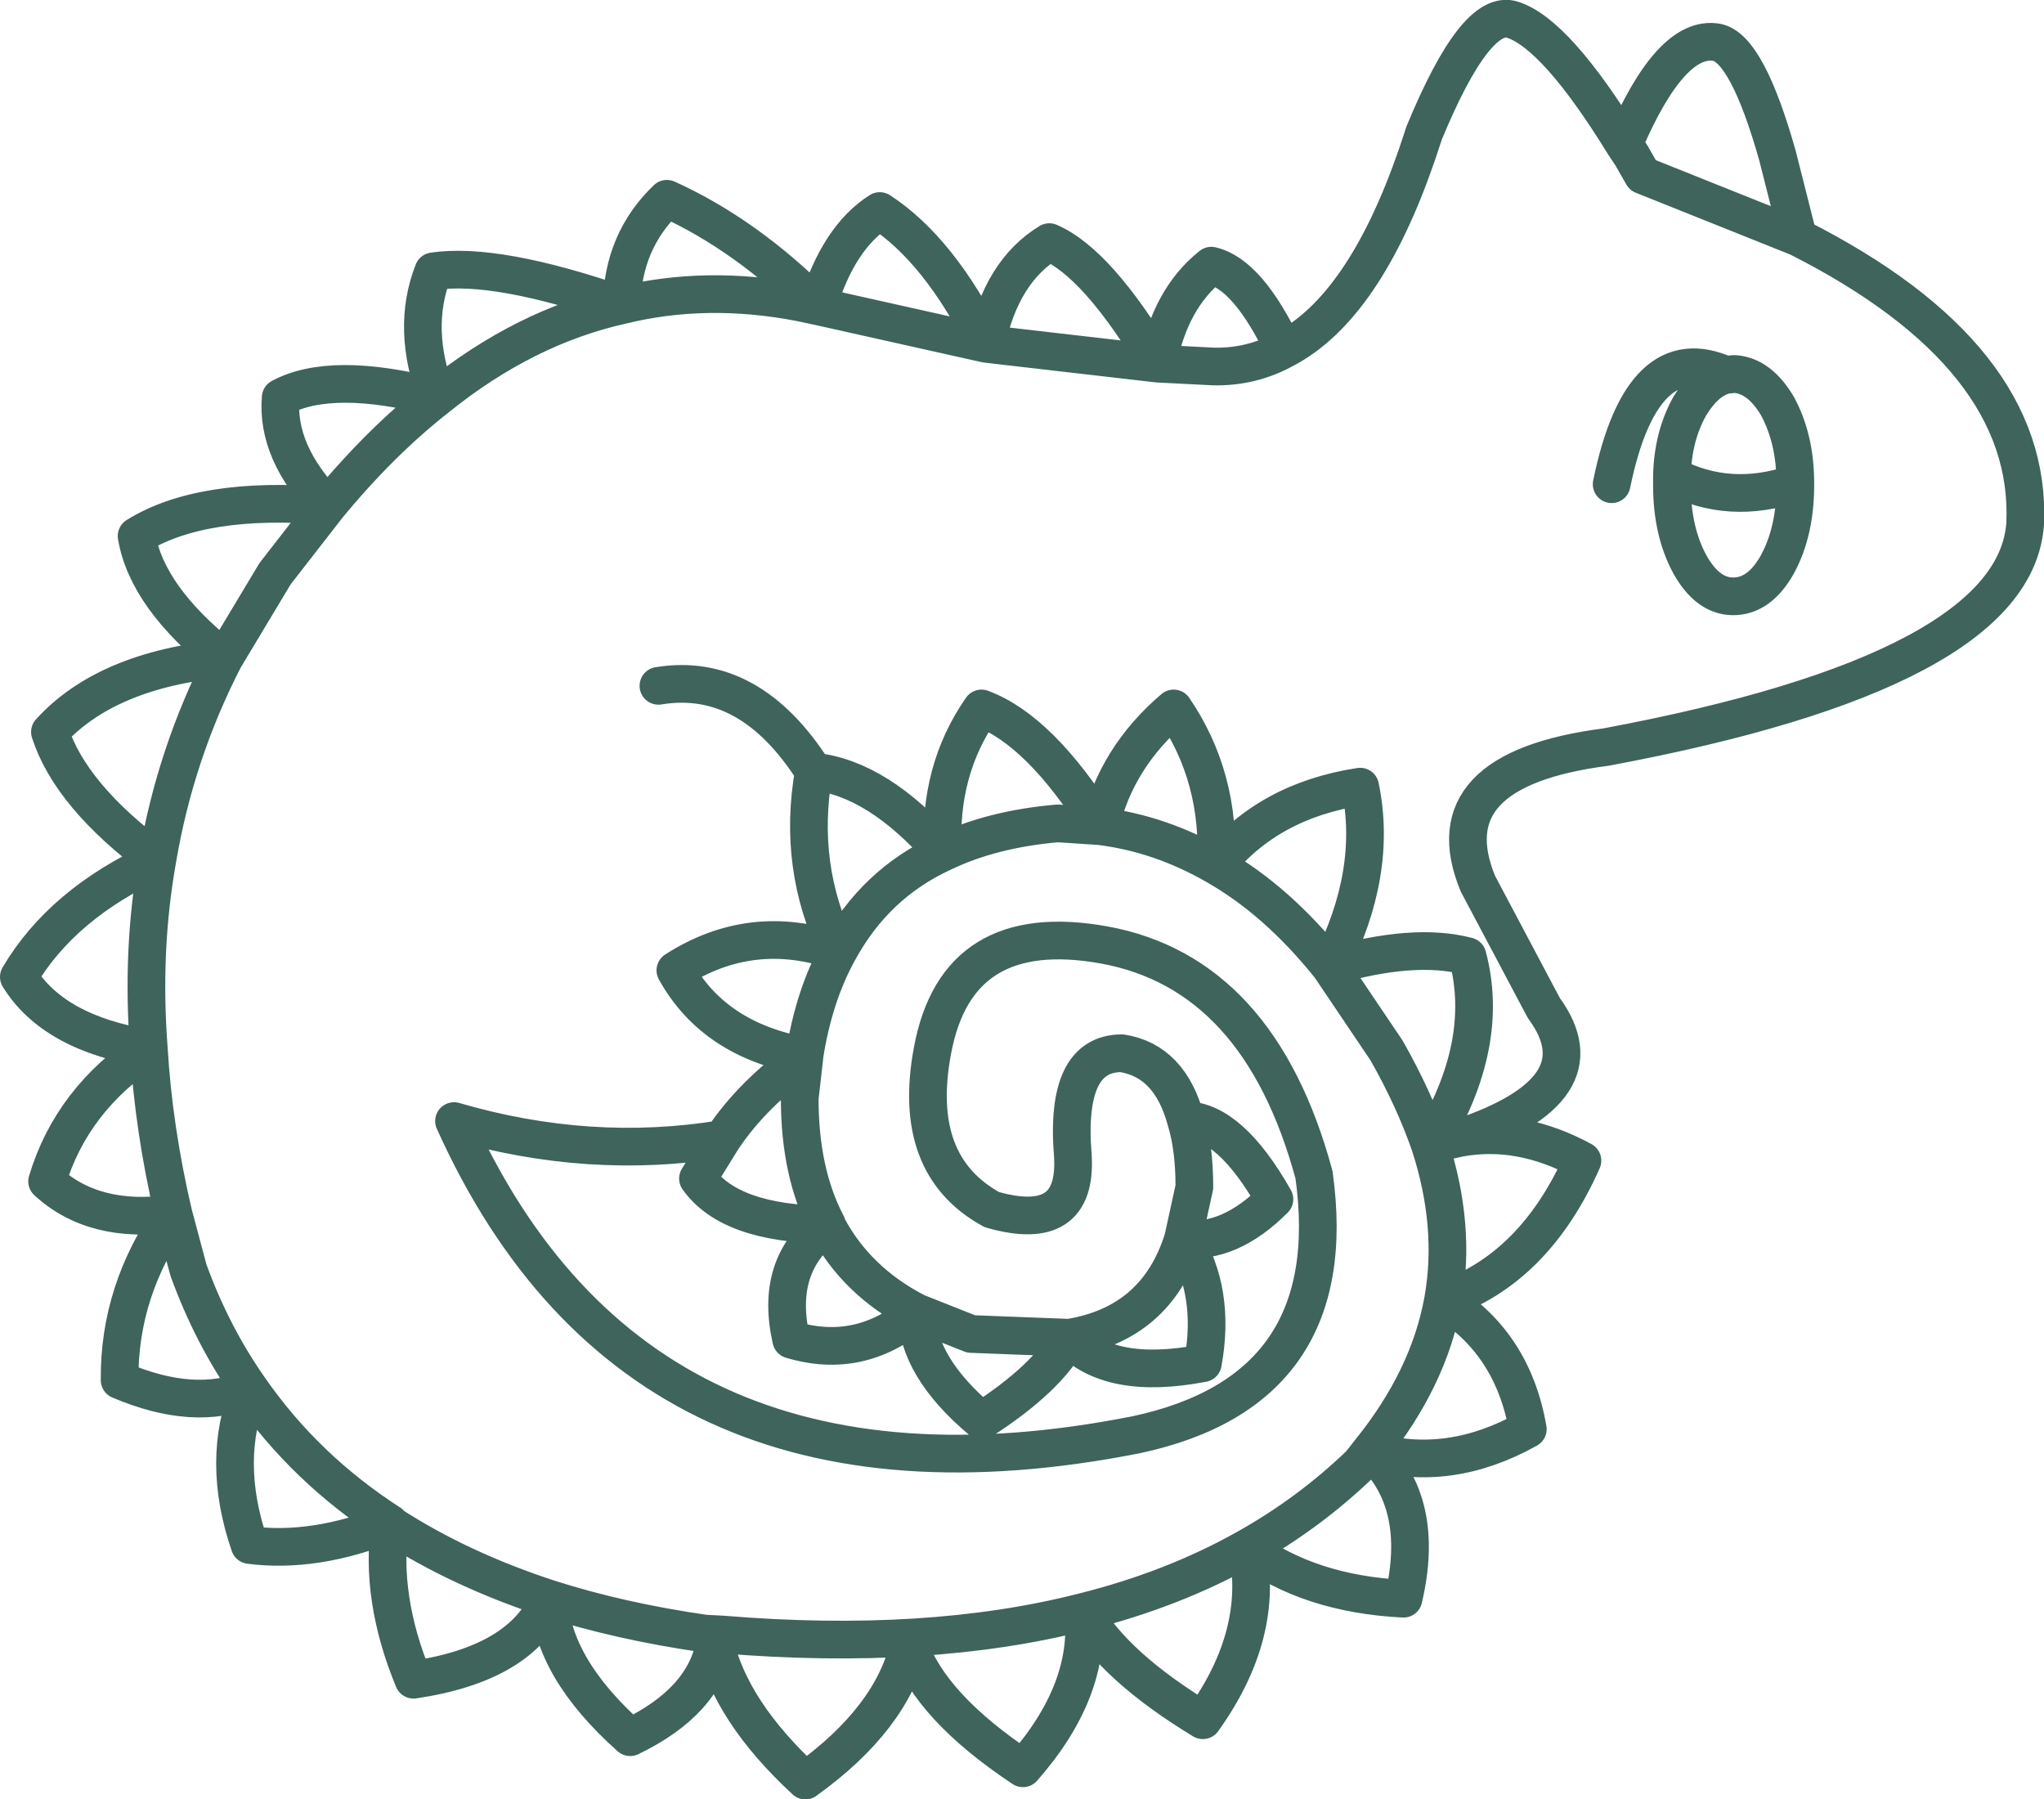 <?xml version="1.0" encoding="UTF-8" standalone="no"?>
<svg xmlns:xlink="http://www.w3.org/1999/xlink" height="95.5px" width="108.5px" xmlns="http://www.w3.org/2000/svg">
  <g transform="matrix(1.0, 0.0, 0.0, 1.0, 54.25, 47.75)">
    <path d="M31.95 -40.1 Q34.45 -45.95 36.9 -45.5 38.5 -45.15 40.1 -39.5 L41.2 -35.15 Q53.65 -28.85 53.25 -19.95 52.7 -12.15 31.0 -8.1 21.7 -6.9 24.2 -0.85 L27.7 5.75 Q30.9 10.1 23.2 12.65 26.45 12.05 29.75 13.85 27.2 19.6 22.35 21.25 26.05 23.5 26.85 28.1 22.65 30.45 18.5 29.25 21.45 32.0 20.25 37.1 15.25 36.85 11.95 34.4 12.9 38.95 9.6 43.55 4.9 40.7 3.25 37.8 3.7 41.95 0.05 46.1 -4.85 42.85 -6.0 39.55 -6.9 43.45 -11.5 46.75 -15.45 43.1 -16.3 39.45 -16.85 42.55 -20.8 44.45 -24.95 40.75 -25.1 37.1 -26.55 40.55 -32.3 41.4 -34.1 37.05 -33.55 33.15 L-33.55 33.1 Q-37.55 34.7 -41.0 34.25 -42.55 29.75 -41.0 25.95 -43.9 27.2 -47.9 25.5 -47.95 20.75 -45.05 16.65 -49.25 17.25 -51.75 14.95 -50.45 10.6 -46.35 7.9 -51.4 7.1 -53.25 4.1 -50.95 0.2 -45.9 -2.1 -50.5 -5.5 -51.6 -8.9 -48.6 -12.2 -42.35 -12.8 -46.45 -16.05 -47.0 -19.3 -43.55 -21.45 -36.85 -20.9 -39.6 -23.75 -39.35 -26.65 -36.65 -28.1 -31.05 -26.65 -32.45 -30.3 -31.25 -33.35 -27.9 -33.85 -21.25 -31.55 -21.2 -34.95 -18.85 -37.2 -14.65 -35.3 -10.85 -31.5 -9.75 -35.15 -7.55 -36.55 -4.4 -34.5 -1.9 -29.5 -1.1 -33.35 1.45 -34.9 4.0 -33.8 7.2 -28.45 7.85 -31.9 10.05 -33.65 12.0 -33.2 13.9 -29.2 18.15 -31.4 20.95 -39.5 L21.35 -40.7 Q24.1 -47.35 26.05 -46.7 28.35 -45.95 31.95 -40.1 L32.35 -39.5 32.95 -38.45 41.2 -35.15 M35.45 -26.2 Q34.55 -24.6 34.5 -22.5 37.55 -20.9 41.05 -22.1 41.05 -24.45 40.1 -26.2 39.15 -27.8 37.85 -27.9 L37.35 -27.85 Q36.3 -27.6 35.45 -26.2 M31.3 -22.05 Q32.9 -29.85 37.35 -27.85 L37.75 -27.9 37.85 -27.9 M7.2 -28.45 L10.15 -28.3 Q12.15 -28.25 13.9 -29.2 M-4.2 -2.5 Q-1.6 -3.75 1.9 -4.05 L4.15 -3.9 Q0.95 -9.0 -2.15 -10.15 -4.45 -6.85 -4.2 -2.5 -7.65 -6.45 -11.05 -6.8 -11.95 -1.75 -9.75 2.75 -7.8 -0.85 -4.2 -2.5 M10.3 -1.8 Q10.55 -6.5 8.05 -10.15 5.0 -7.55 4.15 -3.9 7.35 -3.5 10.3 -1.8 13.05 -5.25 17.95 -6.0 18.9 -1.45 16.35 3.55 20.8 2.25 23.65 3.0 24.9 7.7 21.65 13.0 L23.2 12.65 M41.05 -22.1 L41.05 -22.0 Q41.05 -19.55 40.1 -17.8 39.15 -16.1 37.75 -16.1 36.4 -16.1 35.45 -17.8 34.5 -19.55 34.5 -22.0 L34.5 -22.5 M-33.55 33.15 Q-29.85 35.55 -25.1 37.1 -21.35 38.3 -16.85 38.95 L-15.9 39.0 Q-5.0 39.9 3.25 37.8 8.05 36.6 11.95 34.4 15.25 32.55 17.95 29.95 L18.5 29.25 Q21.6 25.4 22.35 21.25 23.05 17.3 21.65 13.0 20.8 10.55 19.35 8.0 L16.35 3.55 Q13.55 0.05 10.3 -1.8 M-15.9 12.7 Q-22.95 13.85 -30.15 11.75 -20.3 33.6 6.05 28.4 17.1 26.05 15.5 14.6 12.6 3.9 4.35 2.4 -3.45 1.0 -4.75 8.0 -5.9 14.1 -1.6 16.45 2.95 17.75 2.7 13.6 2.25 8.15 5.3 8.15 7.85 8.55 8.7 11.7 11.05 11.75 13.4 15.9 11.0 18.3 8.55 18.0 10.3 20.8 9.6 24.6 4.65 25.55 2.5 23.25 1.35 25.4 -2.15 27.65 -5.55 24.8 -5.6 21.9 -8.6 24.45 -12.25 23.35 -13.15 19.4 -10.35 17.3 L-10.35 17.25 Q-15.5 17.2 -17.2 14.8 L-15.9 12.7 Q-14.3 10.3 -11.55 8.35 L-11.55 8.3 Q-16.35 7.45 -18.4 3.75 -14.35 1.15 -9.75 2.75 -11.05 5.1 -11.55 8.3 M-10.35 17.3 Q-8.8 20.25 -5.6 21.9 L-2.7 23.05 2.5 23.25 Q7.15 22.5 8.55 18.0 L9.15 15.25 Q9.15 13.15 8.7 11.7 M7.2 -28.45 L-1.9 -29.5 -10.85 -31.5 -11.8 -31.7 Q-16.75 -32.65 -21.25 -31.55 -26.4 -30.4 -31.05 -26.65 -34.05 -24.3 -36.85 -20.9 L-39.65 -17.3 -42.35 -12.8 Q-44.95 -7.75 -45.9 -2.1 -46.75 2.7 -46.35 7.9 -46.1 12.15 -45.05 16.65 L-44.25 19.65 Q-43.0 23.1 -41.0 25.95 -38.05 30.2 -33.55 33.1 M-19.3 -11.35 Q-14.45 -12.15 -11.05 -6.8 M-11.55 8.35 L-11.8 10.55 Q-11.8 14.5 -10.35 17.25 M-16.3 39.45 L-15.9 39.0" fill="none" stroke="#3e645c" stroke-linecap="round" stroke-linejoin="round" stroke-width="2.0"/>
  </g>
</svg>
